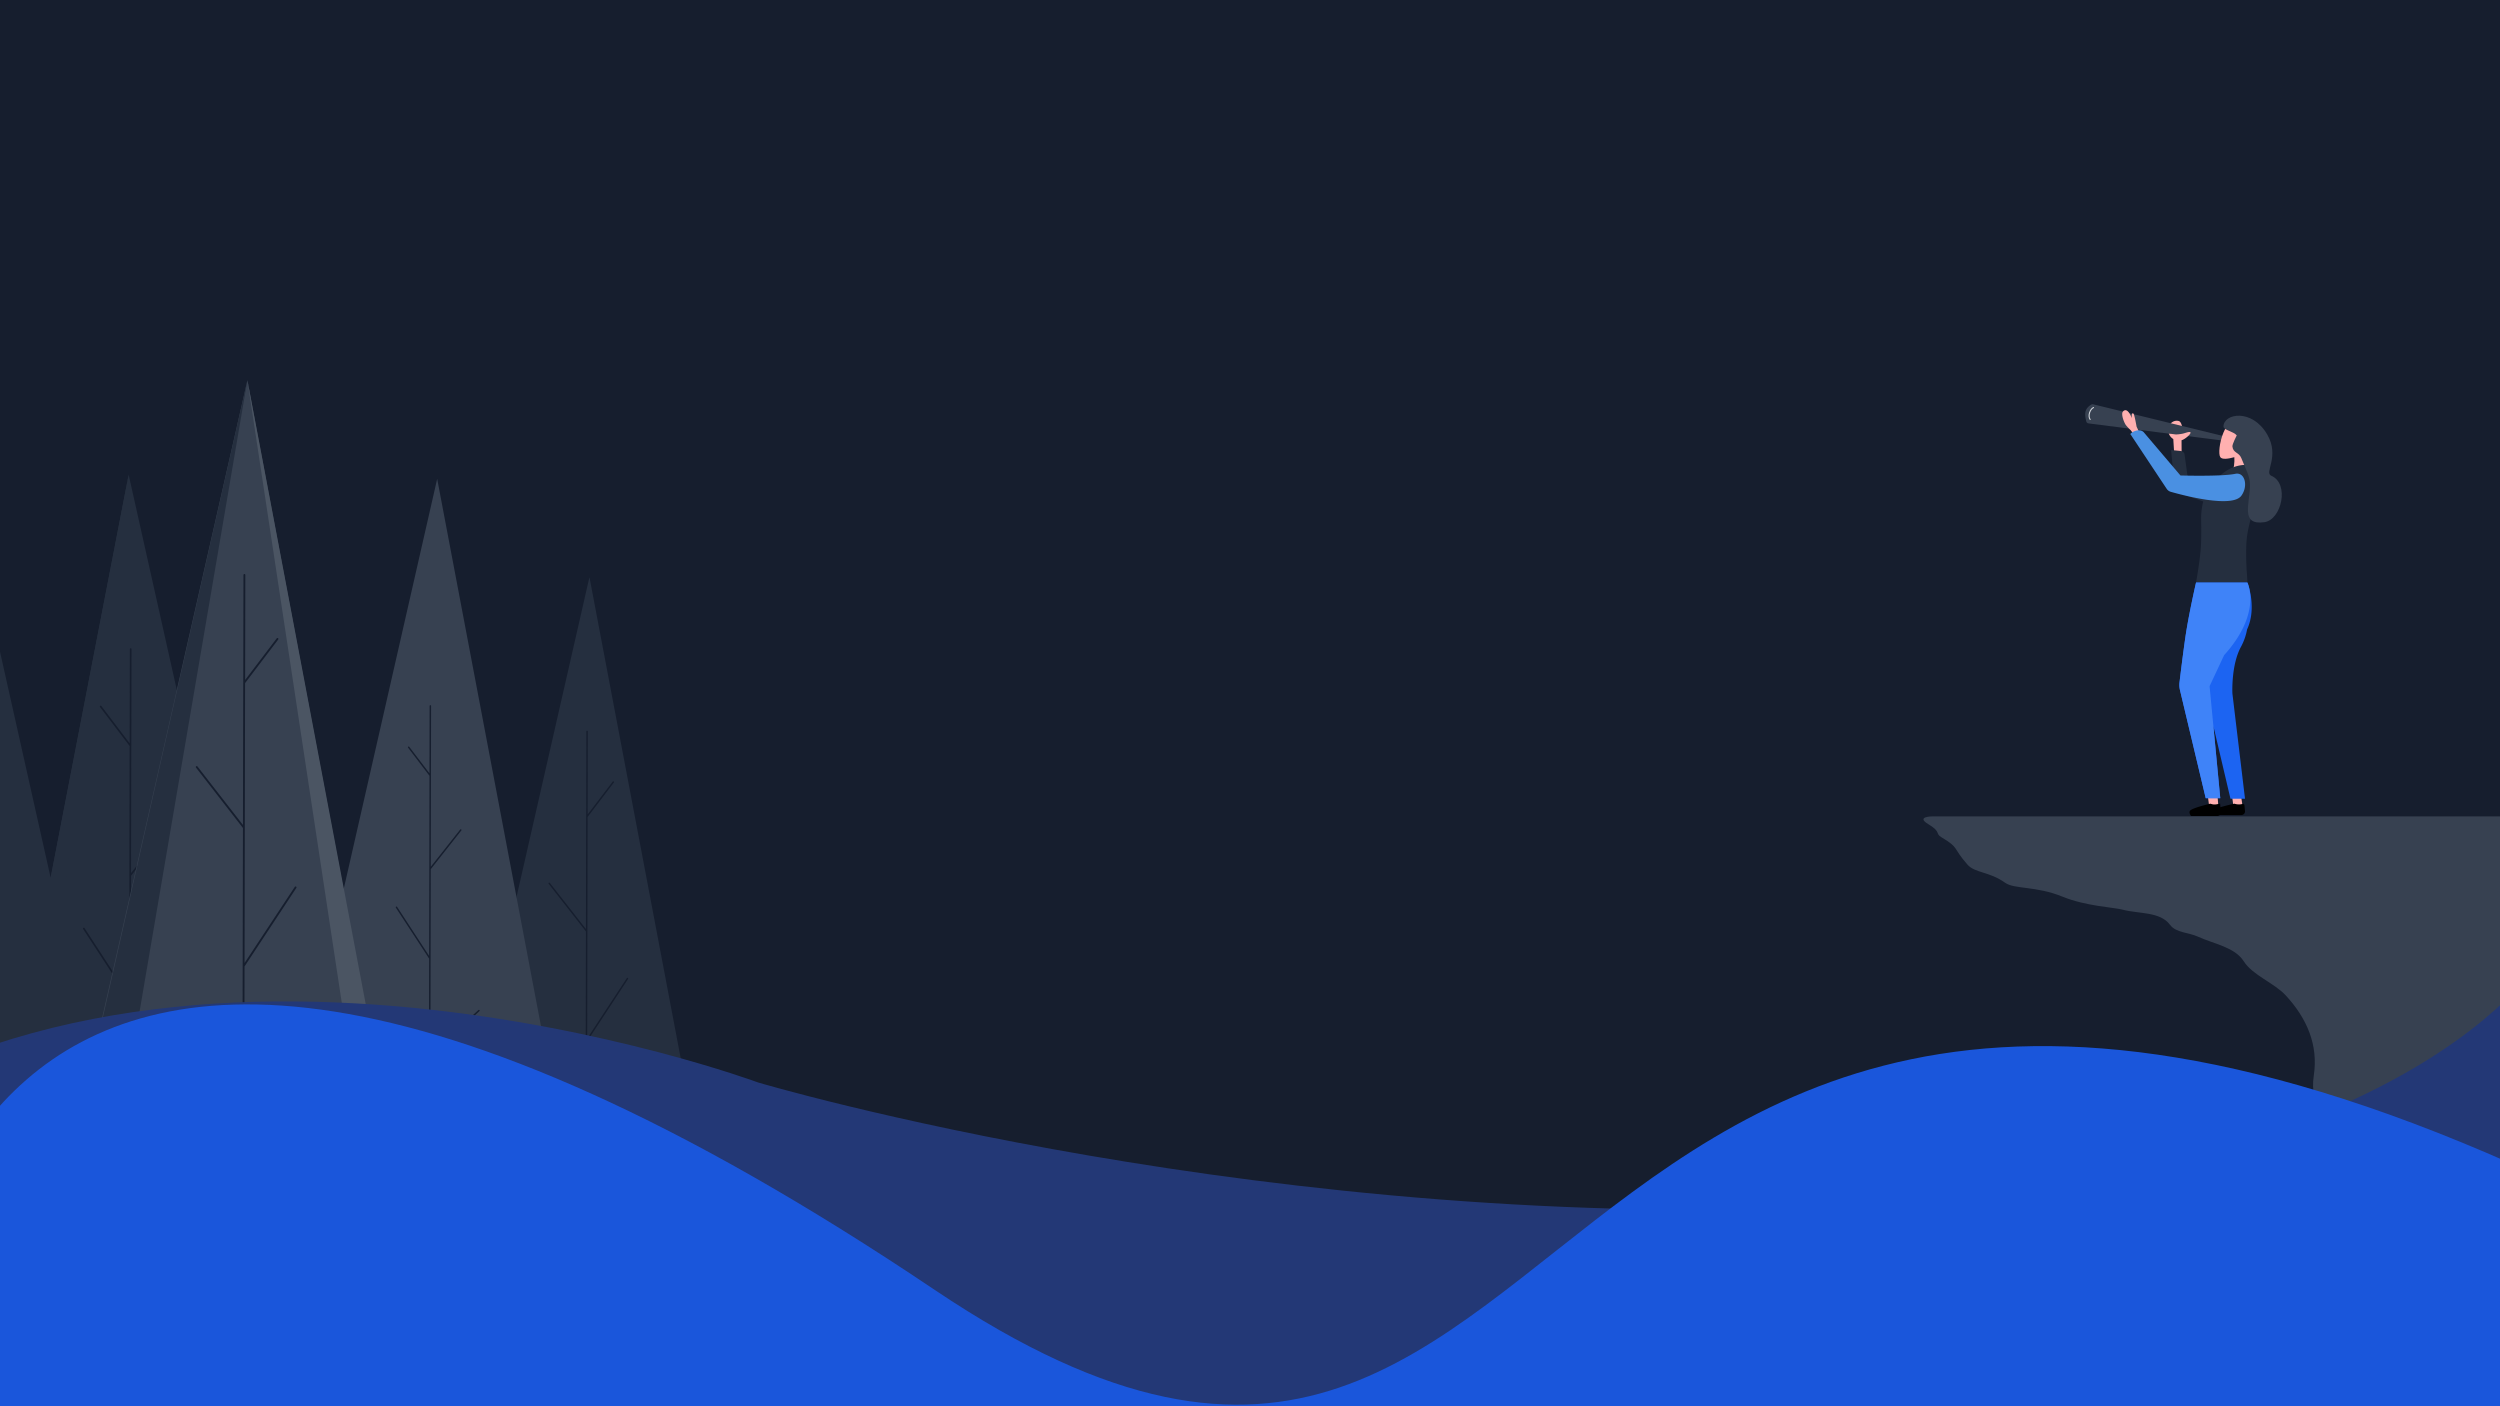 <svg xmlns="http://www.w3.org/2000/svg" viewBox="0 0 1920 1080"><defs><style>.a{fill:#161e2e;}.b,.c{fill:#252f3f;}.b,.f,.g,.l,.m,.n,.o{fill-rule:evenodd;}.d,.e,.h,.k{fill:none;stroke-linecap:round;}.d,.e,.h{stroke:#161e2e;}.d{stroke-width:1.29px;}.e{stroke-width:1.14px;}.f,.j{fill:#374151;}.g{fill:#4b5563;}.h{stroke-width:1.44px;}.i,.l{fill:#ffb0b0;}.k{stroke:#d2d6dc;stroke-width:0.81px;}.m{fill:#4a90e2;}.n{fill:#1c64f2;}.o{fill:#3f83f8;}.p{stroke:#000;stroke-width:1.26px;}.q{fill:#233876;}.r{fill:#1a56db;}</style></defs><title>Artboard 1</title><rect class="a" width="1920" height="1080"/><path class="b" d="M98.8,364.58l142.34,636.19-265.42-.51.74-3.65-99.79-.19L-14.62,435h0l.72,3.47L38.92,674.22ZM-272.83,574l96.22,429.78-179.31-.35Zm597.51,430.74L452.17,445.53l.55-2.19h0l106.55,561.87Z"/><path class="c" d="M-.2,1000.31l99-635.73L-24.28,1000.26Z"/><path class="d" d="M99.37,1016.73l.12-65.85m.87-452.4-.14,74.25m-.37,194.82L64.38,713.12m35.47,54.43.18-95.41m-.18,95.41-.2,103.79m.38-199,32.73-41.53M100,672.33l.19-99.6m0,0L77.29,542.58M99.65,871.34l52.63-48.24M99.65,871.34l-.16,79.72m0,0L64,888.24"/><path class="e" d="M450,1020.14l.11-58.74m.77-399.68-.12,65.49m-.33,172.21,31.46-47.92M450.4,799.42l.16-84.28m-.16,84.28L450.22,891m.34-175.85-28.75-36.72m28.75,36.72.17-87.93m0,0L471,600.62M450.22,891,404,848.21M450.22,891l-.14,70.41m0,0L481.57,906"/><path class="f" d="M190,292,28.25,1001.82l163.27.31-.19,1.28h.55l35.57.07h0l104.34.2,0,16.23a1.06,1.06,0,0,0,1.1,1.1,1.17,1.17,0,0,0,1.09-1.09l0-16.24,98.33.19h0l24.08,0L335.75,367.77h0L263.82,683.4Zm146.16,75.81ZM-183.51,516.54Zm-94,486.15,40.49.08-.18,1.09h.55l30.46.06h0l22.62.05,0,11.31a.86.86,0,0,0,.91.91.86.86,0,0,0,.91-.91l0-11.31,64.76.12,0,15a1.06,1.06,0,0,0,1.1,1.1,1,1,0,0,0,1.09-1.09l0-15,83.55.16h0l20.61,0h0L-113.72,460.86h0l-41.4,182-28.21-126.47h0l-94.15,486.33Z"/><path class="g" d="M297.69,1002.34,190,292l134.72,710.42Z"/><path class="b" d="M68.75,1001.9,190,292,29,1001.82Z"/><path class="h" d="M186.55,1021.64l.15-74.79m1-505.3-.16,82.82M187.09,742,227,681.51M187.09,742l.21-106.53M187.09,742l-.22,115.84m.43-222.18-36.22-46.59m36.22,46.59.21-111.1m0-.18,25.6-33.7M186.87,857.83,128.42,803.9m58.45,53.93-.17,89m0,0,39.9-70"/><path class="e" d="M329.79,916.13l.09-48m.63-326-.11,53.45m-.27,140.46-25.64-39.27m25.64,39.27.14-68.77m-.14,68.77L330,810.87m.28-143.56,23.58-29.87m-23.58,29.87.13-71.69m0,0-16.56-21.74m16.15,237,37.83-34.76M330,810.87l-.11,57.47m0-.19-25.63-45.28"/><path class="f" d="M1920,627H1484s-13,0-3,6,5,7,10,10c14.19,8.52,8,7.37,20,21,5.79,6.6,16.68,5.2,29,14,7,5,23.8,2.38,43.87,10.59,18.13,7.41,39.51,8.22,46.43,10.06,12.33,3.27,28.7,1.35,36.28,11.62,4.57,6.19,14.28,5.8,21.24,9,12.47,5.72,28.44,8.08,35.38,19,6.8,10.72,23.39,16.61,32.23,26.18,16.24,17.59,25.13,38,21.57,61.54-15,99,267-71,222-129S1920,627,1920,627Z"/><path class="i" d="M1673.26,323.33c2.35.66,2.76,5.51,3.15,6.79h-10.09s-.73-3.18.79-4.87A6.11,6.11,0,0,1,1673.26,323.33Z"/><path class="j" d="M1604,325.17l102,13.05c1.87-1.79,2.24-2.08,1.28-3.38l-99.71-24.33a2,2,0,0,0-1.53.24c-4.7,3-5.47,6.17-3.78,12.91A2,2,0,0,0,1604,325.17Z"/><path class="k" d="M1607.82,313c-2.42.94-4.68,6.25-2.58,9.18"/><path class="l" d="M1728,346.72s8.75-12.27-5.24-22.26-20.74,22.26-17.55,26.66c1.42,1.95,6,1.31,10.77,0,.22,4.17-.14,8.74-2.25,12.53l13-2.61V347.26C1727.55,346.93,1728,346.72,1728,346.72Zm-25.06,263,.74,9.31h-7.07l-1.49-11.54h7.82ZM1722.3,619l-1.49-9.68v-1.86h-7.08l1.49,11.54Z"/><path class="i" d="M1665.57,333l4.53.51s1.45.36,5.3-.28c2.83-.48,5.31-1.86,6.73-1.32,1.35.71-3.73,5.38-6.7,6.2l.07,13.23-5.66-1.88-.75-12.27h0a8.42,8.42,0,0,1-3.09-3.34Z"/><path class="b" d="M1693.9,379.27a54.36,54.36,0,0,0-3.42,20.57c.14,6.26.19,14.73-.27,21.17-.77,10.54-3.72,26.8-3.72,26.8h39.08l.38-.37c0-3.95-.48-8.11-.65-12.05-.26-5.74-.5-15.28.27-22.2,1.62-14.37,9.68-35.74,9.68-35.74S1731.9,357,1725.57,357c-4.26,0-14.1.69-23.28,11.15C1698.55,369.48,1695.81,374.25,1693.9,379.27Z"/><path class="c" d="M1696.42,386.63l-26-9-3-32,7.44.74a3.27,3.27,0,0,1,2.91,2.81l2.65,19.45,24,7Z"/><path class="l" d="M1640.9,327.7s-1.62-9.38-2.37-10c-1.91-1.5-1.26,3.54-1.26,3.54s-3.18-9.18-6.84-5.21c-1.58,1.72.46,7.69,2.12,10.27a35.33,35.33,0,0,0,3.82,4.1l2.41,3.23,4.15-1.68Z"/><path class="m" d="M1646.29,331.85l28.3,33.32s31.76.91,42.1-1.28c7.29-1.55,10.2,9.2,4.67,16.82-7.1,9.79-45-.38-54.22-3a5.62,5.62,0,0,1-3.13-2.3l-27.94-42.09C1637.92,331.15,1643.3,329,1646.29,331.85Z"/><path class="n" d="M1699.91,557.76,1713,613.43h11.17l-9.68-80.78s-1.12-22,6.7-36.11a45.3,45.3,0,0,0,4.56-13.1c7.85-17,.28-36,.28-36h-39.46s-5.71,24.82-8.19,42.06c-1.9,13.19-3.74,28.32-4.49,34.61a17.13,17.13,0,0,0,.35,5.93l19.77,83h11.17Z"/><path class="o" d="M1708.13,503.16C1737.65,470.5,1726,447.4,1726,447.4h-39.46s-5.71,24.82-8.19,42.06c-1.9,13.19-3.74,28.32-4.49,34.61a17.13,17.13,0,0,0,.35,5.93l19.78,83h11.16l-8.19-86Z"/><path class="p" d="M1723.54,622.88l-.5-5a11.75,11.75,0,0,1-7.07,0s-14.15,3-15.26,4.84c-.53.88.74,2.61.74,2.61h19.87A2.23,2.23,0,0,0,1723.54,622.88Z"/><path class="p" d="M1705,623.65l-.52-5.76c-3.19.84-4.68.74-7,0,0,0-14.07,3.28-15.18,5.33-.52,1,.74,2.86.74,2.86h19.77A2.23,2.23,0,0,0,1705,623.65Z"/><path class="j" d="M1741.28,333.78c-11.77-20.35-33.64-16.26-33.64-6.18,0,2.65,7.69,3.73,10.18,6.76,0,0-3.54,6.83-3.33,8.59.63,5.15,5,4.19,6.9,9,3.11,8,6.6,13.6,6.6,20.37,0,14.52-7.76,31.36,11.1,28.71,13.13-1.84,19.47-29.65,5.22-35.67C1738.69,363,1751.05,350.67,1741.28,333.78Z"/><path class="q" d="M1958.39,726.48s-88.22,176.19-533.89,199.57-842.31-94.72-842.31-94.72-465-172.52-745.75,56.91l-11.89,415.49H2206.82Z"/><path class="r" d="M-79.44,1069.84s0-615.22,797.51-79.07c545.66,366.85,414.84-568.21,1403.36,1.9l27.68,682-2386.28-51.11Z"/></svg>